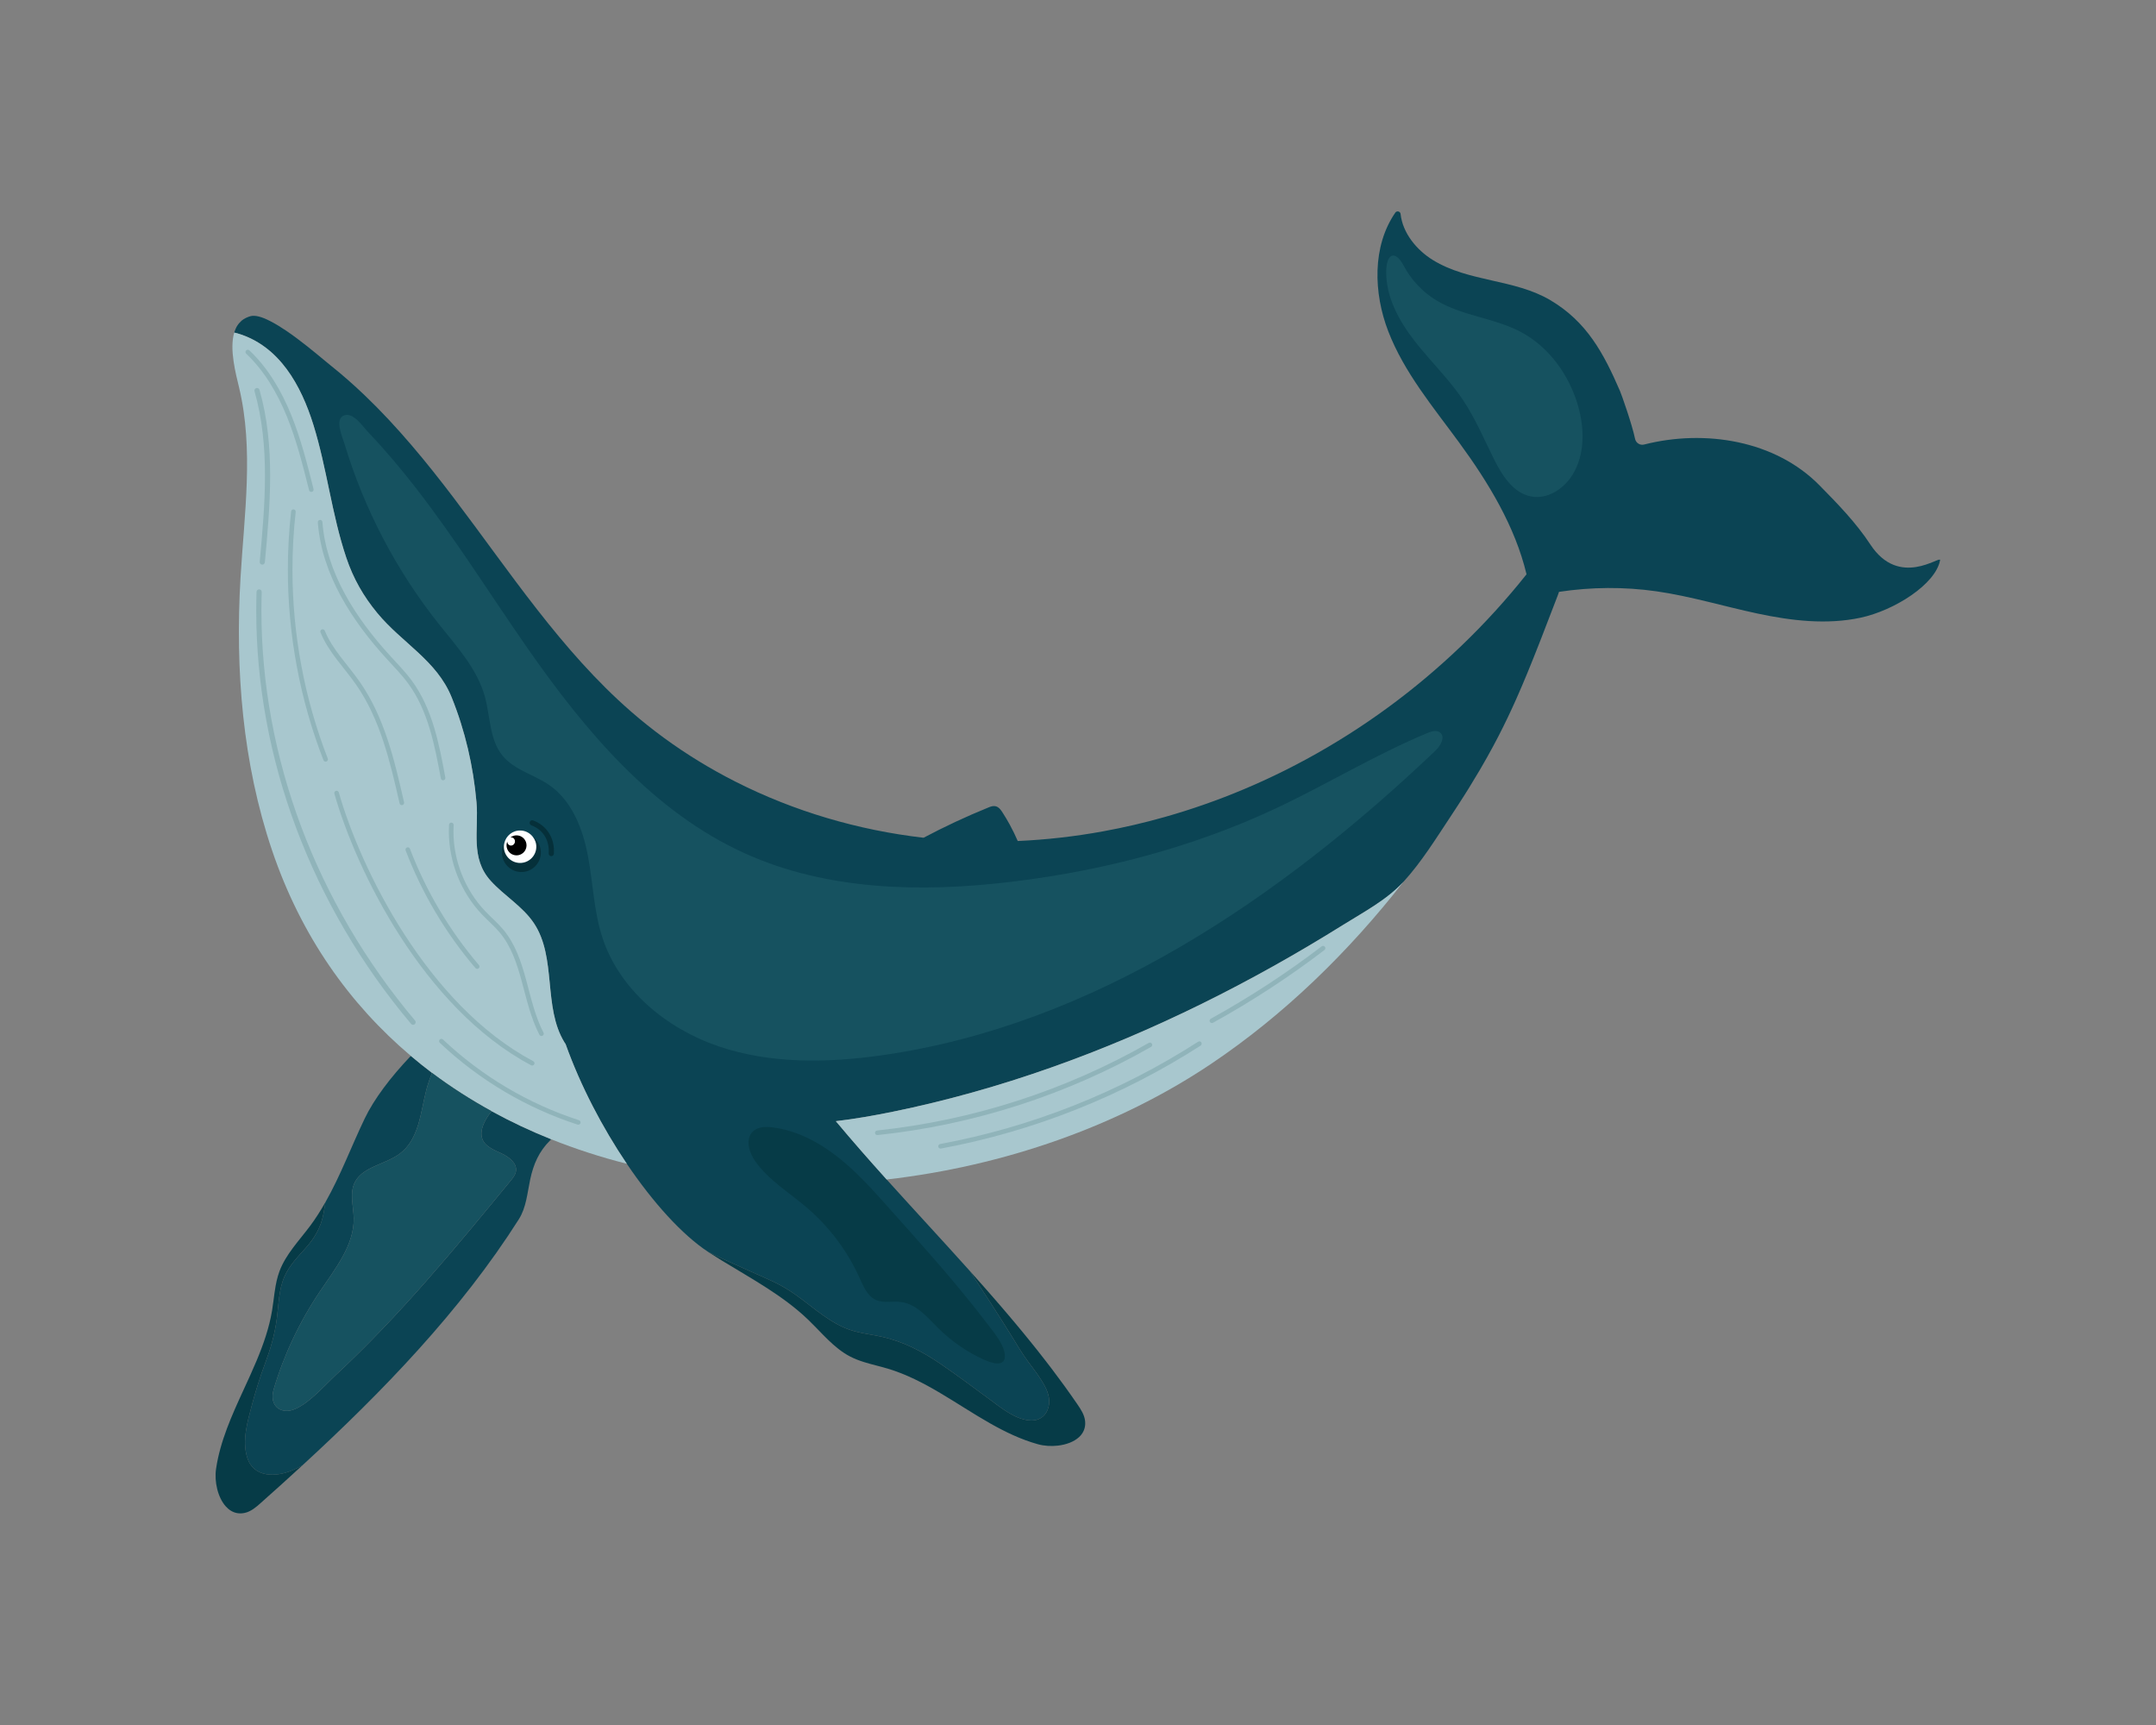 <?xml version="1.0" encoding="utf-8"?>
<!-- Generator: Adobe Illustrator 27.5.0, SVG Export Plug-In . SVG Version: 6.00 Build 0)  -->
<svg version="1.1" id="Capa_2" xmlns="http://www.w3.org/2000/svg" xmlns:xlink="http://www.w3.org/1999/xlink" x="0px" y="0px"
	 viewBox="0 0 2372 1898" style="enable-background:new 0 0 2372 1898;" xml:space="preserve">
<rect x="0" y="0" width="2372" height="1898" fill="#808080" stroke="none"/>
<path style="fill:#0B4454;" d="M2057.736,598.976c-15.738-23.991-35.928-44.745-56.071-65.178
	c-48.538-49.238-125.638-61.844-192.891-44.778c-4.488,1.139-8.959-1.777-9.902-6.31c-3.363-16.17-14.9-48.706-16.576-52.578
	c-18.046-41.656-36.517-76.209-76.664-99.938c-39.621-23.418-89.669-19.815-129.117-44.078
	c-18.219-11.205-33.36-29.921-35.615-50.766c-0.313-2.903-4.148-3.835-5.807-1.432c-25.465,36.885-24.085,88.335-7.691,130.685
	c17.523,45.264,49.38,83.189,78.039,122.363c32.201,44.016,61.46,92.145,74.024,144.796
	c-43.902,55.266-95.265,104.607-152.197,146.341c-14.339,10.511-29.03,20.541-44.043,30.063
	c-15.013,9.521-30.346,18.535-45.97,27.015c-15.624,8.48-31.539,16.425-47.714,23.81c-14.002,6.393-28.207,12.367-42.583,17.906
	c-14.376,5.539-28.926,10.642-43.617,15.291c-7.346,2.325-14.727,4.536-22.14,6.632c-22.24,6.287-44.767,11.535-67.479,15.683
	c-31.077,5.677-62.503,9.258-94.02,10.668c-2.622-6.027-5.48-11.952-8.619-17.726c-2.465-4.533-5.103-8.95-7.891-13.289
	c-1.527-2.377-3.172-4.897-5.542-6.316c-0.987-0.591-2.099-0.992-3.381-1.112c-2.359-0.22-4.663,0.678-6.858,1.569
	c-24.323,9.871-48.132,21.003-71.333,33.283c-71.86-8.297-142.469-29.032-206.898-61.693c-13.716-6.952-27.151-14.441-40.26-22.458
	c-13.109-8.016-25.891-16.562-38.298-25.63c-12.408-9.068-24.442-18.657-36.054-28.761
	C617.43,715.915,560.884,628.94,499.026,547.521c-30-39.487-61.814-78.226-97.733-112.598
	c-11.973-11.457-24.402-22.429-37.372-32.782c-1.84-1.469-4.289-3.501-7.203-5.923c-10.202-8.474-26.117-21.72-41.655-32.276
	c-5.891-4.002-11.691-7.542-17.141-10.365c-2.766-1.432-5.467-2.735-7.99-3.705c-3.748-1.442-7.181-2.317-10.157-2.451
	c-1.488-0.067-2.862,0.051-4.104,0.377c-1.727,0.453-3.269,1.07-4.729,1.758c-0.359,0.169-0.718,0.338-1.062,0.521
	c-1.342,0.712-2.6,1.496-3.718,2.399c-0.248,0.2-0.459,0.432-0.697,0.641c-0.854,0.751-1.641,1.558-2.365,2.416
	c-0.322,0.382-0.653,0.756-0.95,1.157c-0.749,1.01-1.433,2.071-2.034,3.196c-0.3,0.562-0.556,1.157-0.821,1.744
	c-0.321,0.711-0.621,1.439-0.894,2.185c-0.246,0.673-0.504,1.337-0.713,2.036c0,0,0,0.001,0,0.002
	c1.124,0.291,2.255,0.505,3.377,0.833c46.428,13.557,70.28,57.46,83.735,100.706c14.924,47.97,20.167,98.485,36.189,146.122
	c7.699,22.891,18.796,42.39,34.205,61.004c27.16,32.809,65.336,52.084,81.612,92.364c14.94,36.974,23.91,75.935,27.424,115.624
	c2.707,30.574-7.173,61.204,15.54,86.361c14.954,16.564,35.3,28.174,47.668,46.75c25.262,37.941,9.745,92.287,33.617,131.118
	c0.388,0.631,0.826,1.215,1.23,1.831c16.297,45.695,40.503,91.94,67.332,131.662c28.946,42.858,60.931,78.089,89.331,96.826
	c15.856,7.836,32.061,14.981,48.223,22.224c13.761,6.167,28.079,11.967,40.824,20.09c10.621,6.769,20.362,14.744,30.392,22.33
	c9.829,7.434,20.162,14.454,31.561,19.27c12.612,5.329,25.83,6.452,39.071,9.282c24.337,5.201,46.151,16.631,66.516,30.632
	c18.077,12.428,35.736,25.561,53.382,38.595c12.818,9.469,28.932,22.816,45.672,23.148c8.004,0.158,14.806-4.046,17.89-11.522
	c3.666-8.886,1.431-17.901-2.885-26.074c-5.012-9.49-11.591-17.973-18.023-26.52c-7.366-9.787-13.396-20.471-19.88-30.851
	c-14.519-23.241-29.656-46.595-44.674-69.513c-30.308-33.807-61.132-66.873-91.536-100.632
	c-19.064-21.167-37.809-42.498-55.909-64.157c21.041-2.474,41.997-6.157,62.716-10.393c117.915-24.105,231.863-65.5,339.718-118.623
	c53.418-26.312,105.396-55.513,155.907-87.036c22.96-14.329,48.077-27.514,66.277-47.416c0.025-0.027,0.048-0.056,0.073-0.083
	c19.625-21.48,35.899-47.848,51.945-72.037c5.513-8.312,10.669-16.267,15.519-23.948c1.617-2.56,3.199-5.089,4.75-7.591
	c4.077-6.578,7.914-12.951,11.583-19.201c5.19-8.84,10.012-17.415,14.553-25.859c2.016-3.748,3.991-7.479,5.907-11.193
	c3.482-6.748,6.813-13.461,10.045-20.219c1.815-3.794,3.594-7.608,5.356-11.445c1.377-2.997,2.744-6.005,4.099-9.044
	c4.117-9.238,8.15-18.698,12.223-28.572c4.074-9.873,8.187-20.159,12.463-31.048c1.069-2.722,2.148-5.482,3.24-8.283
	c5.456-14.003,11.214-29.022,17.515-45.429c0.315-0.82,0.655-1.746,1.015-2.766c0.226-0.64,0.472-1.377,0.713-2.087
	c35.418-5.396,71.616-5.685,107.085-0.62c37.691,5.381,74.276,16.592,111.518,24.508c37.242,7.916,76.045,12.503,113.271,4.516
	c37.217-7.986,82.705-36.933,87.398-63.344l0.012-0.024C2134.583,610.882,2089.486,647.374,2057.736,598.976z"/>
<path style="fill:#0B4454;" d="M540.865,1222.391c-3.429,4.22-6.422,8.703-8.59,13.682c-2.412,5.544-3.712,11.903-1.392,17.425
	c3.387,8.064,12.983,11.674,21.202,15.524c8.218,3.851,16.894,10.659,15.581,19.301c-0.616,4.055-3.38,7.508-6.05,10.757
	c-60.613,73.777-121.467,147.81-191.951,213.312c-12.353,11.479-31.255,33.421-47.961,38.694
	c-13.146,4.15-25.916-4.785-20.565-22.858c11.247-37.983,28.491-74.442,50.981-107.785c16.95-25.128,37.703-50.946,37.046-80.555
	c-0.297-13.407-4.94-27.634,1.42-39.703c8.922-16.933,33.371-19.272,49.118-30.982c21.352-15.877,22.86-45.023,29.244-69.894
	c1.673-6.518,3.883-12.844,6.384-19.053c-7.969-5.987-15.73-12.255-23.354-18.703c-22.772,23.947-40.534,47.699-50.64,68.709
	c-14.741,30.649-26.606,62.855-43.393,92.373c-0.625,4.314-1.307,8.618-2.143,12.9c-2.913,14.914-9.597,26.24-19.591,37.427
	c-8.656,9.689-17.763,19.051-23.141,31.086c-6.376,14.268-6.498,31.198-8.51,46.491c-2.28,17.323-6.819,33.033-12.927,49.364
	c-5.767,15.421-10.548,30.861-14.777,46.752c-4.746,17.839-10.556,38.064-4.997,56.396c6.9,22.752,31.705,22.119,50.012,14.268
	c3.782-1.622,7.438-3.513,10.996-5.506c87.883-80.784,174.072-169.839,237.951-270.578c8.167-12.879,9.288-28.672,12.478-43.696
	c3.574-16.833,9.674-30.996,22.082-43.195c0.355-0.349,0.727-0.699,1.093-1.047C583.896,1244.274,561.983,1233.976,540.865,1222.391
	z"/>
<path style="fill:#A8C7CE;" d="M622.284,1148.565c-0.404-0.616-0.842-1.2-1.23-1.831c-23.872-38.831-8.355-93.177-33.617-131.118
	c-12.368-18.575-32.714-30.186-47.668-46.75c-22.713-25.157-12.833-55.787-15.54-86.361c-3.514-39.69-12.484-78.65-27.424-115.624
	c-16.275-40.28-54.451-59.555-81.612-92.364c-15.409-18.614-26.507-38.113-34.205-61.004
	c-16.022-47.637-21.265-98.152-36.189-146.122c-13.454-43.246-37.307-87.15-83.735-100.706c-1.122-0.328-2.252-0.542-3.377-0.833
	c-5.467,18.311,1.701,45.23,5.319,60.325c16.382,68.355,5.682,139.802,1.576,209.972c-5.899,100.815,2.321,203.418,34.662,299.086
	c31.943,94.486,85.409,169.383,152.734,226.318c7.624,6.448,15.385,12.715,23.354,18.703c20.765,15.6,42.69,29.604,65.532,42.134
	c21.118,11.584,43.032,21.882,65.606,30.906c26.883,10.746,54.675,19.721,83.145,26.93
	C662.787,1240.505,638.581,1194.26,622.284,1148.565z"/>
<path style="fill:#165260;" d="M1584.253,805.761c-3.794-2.933-9.251-1.267-13.682,0.567
	c-57.084,23.627-110.018,56.173-165.925,82.465c-67.122,31.566-138.313,53.954-211.113,68.424
	c-27.01,5.368-54.241,9.646-81.567,12.899c-98.341,11.705-201.467,9.573-291.782-31.062
	c-101.439-45.64-176.23-134.748-239.817-226.014c-40.679-58.387-78.4-118.894-122.02-175.194
	c-16.772-21.647-34.409-42.647-53.311-62.472c-5.826-6.111-15.991-21.766-26.071-18.548c-11.548,3.687-2.207,23.957,0.063,31.485
	c21.661,71.839,57.099,139.498,103.819,198.213c19.799,24.881,42.22,49.314,50.638,79.977c6.051,22.043,4.969,47.337,19.527,64.961
	c12.95,15.68,34.639,20.619,51.345,32.214c24.945,17.313,36.851,48.103,42.48,77.94c5.63,29.837,6.448,60.714,15.843,89.588
	c18.724,57.543,70.413,100.258,127.698,119.758c57.285,19.5,119.665,18.423,179.58,9.936
	c233.21-33.036,438.487-172.64,609.151-334.973C1584.858,820.457,1590.53,810.614,1584.253,805.761z"/>
<path style="fill:#063B47;" d="M321.871,1617.319c-18.307,7.851-43.112,8.484-50.012-14.268
	c-5.559-18.332,0.251-38.557,4.997-56.396c4.228-15.891,9.009-31.331,14.777-46.752c6.108-16.331,10.648-32.041,12.927-49.364
	c2.013-15.292,2.135-32.223,8.51-46.491c5.378-12.035,14.485-21.397,23.141-31.086c9.995-11.187,16.678-22.513,19.591-37.427
	c0.836-4.282,1.519-8.586,2.143-12.9l0,0c-2.478,4.357-5.056,8.661-7.762,12.893c-2.773,4.335-5.681,8.597-8.777,12.757
	c-12.138,16.312-26.942,31.386-33.954,50.227c-0.644,1.73-1.216,3.477-1.729,5.239c-1.026,3.522-1.816,7.101-2.471,10.713
	c-0.981,5.417-1.658,10.908-2.37,16.391c-0.475,3.655-0.965,7.307-1.571,10.932c-3.171,18.955-9.508,37.121-16.994,54.998
	c-4.492,10.725-9.397,21.347-14.281,31.971c-13.022,28.332-25.889,56.685-30.337,87.102c-2.034,13.911,1.851,31.349,10.663,41.215
	c1.763,1.974,3.722,3.643,5.871,4.922c4.297,2.557,9.351,3.547,15.097,2.26c1.714-0.384,3.341-0.968,4.899-1.7
	c3.116-1.465,5.953-3.519,8.643-5.742c1.345-1.111,2.653-2.265,3.94-3.408c0.051-0.046,0.103-0.092,0.154-0.138
	c7.573-6.725,15.16-13.515,22.746-20.365c0.131-0.118,0.261-0.236,0.392-0.354c7.59-6.855,15.182-13.768,22.762-20.737
	C329.301,1613.812,325.663,1615.693,321.871,1617.319z"/>
<path style="fill:#165260;" d="M439.704,1269.205c-15.747,11.71-40.197,14.049-49.118,30.982
	c-6.359,12.069-1.717,26.296-1.42,39.703c0.657,29.61-20.097,55.428-37.046,80.555c-22.49,33.343-39.735,69.802-50.981,107.785
	c-5.351,18.073,7.419,27.008,20.565,22.858c16.706-5.274,35.608-27.215,47.961-38.694
	c70.484-65.502,131.337-139.535,191.951-213.312c2.67-3.249,5.435-6.702,6.05-10.757c1.313-8.642-7.363-15.45-15.581-19.301
	c-8.219-3.85-17.815-7.46-21.202-15.524c-2.319-5.522-1.02-11.881,1.392-17.425c2.168-4.979,5.161-9.462,8.59-13.682
	c-22.842-12.53-44.767-26.534-65.532-42.134c-2.501,6.209-4.711,12.535-6.384,19.053
	C462.564,1224.182,461.056,1253.328,439.704,1269.205z"/>
<path style="fill:#A8C7CE;" d="M1477.912,1017.304c-50.512,31.523-102.49,60.724-155.907,87.036
	c-107.855,53.123-221.804,94.518-339.718,118.623c-20.719,4.236-41.675,7.919-62.716,10.393c18.1,21.659,36.845,42.99,55.909,64.157
	c128.891-14.751,254.693-58.492,356.955-127.193c80.949-54.385,151.583-123.474,211.828-200.515
	c-0.025,0.027-0.048,0.056-0.073,0.083C1525.988,989.789,1500.872,1002.975,1477.912,1017.304z"/>
<path style="fill:#063B47;" d="M1111.688,1467.657c6.484,10.38,12.514,21.063,19.88,30.851c6.432,8.547,13.011,17.029,18.023,26.52
	c4.316,8.173,6.551,17.188,2.885,26.074c-3.084,7.476-9.885,11.68-17.89,11.522c-16.74-0.331-32.854-13.679-45.672-23.148
	c-17.645-13.034-35.304-26.168-53.382-38.595c-20.365-14-42.179-25.43-66.516-30.632c-13.241-2.83-26.459-3.953-39.071-9.282
	c-11.399-4.816-21.732-11.836-31.561-19.27c-10.03-7.586-19.771-15.561-30.392-22.33c-12.745-8.123-27.062-13.923-40.824-20.09
	c-16.161-7.243-32.368-14.388-48.224-22.224l1.019,0.692c4.634,3.002,9.32,5.933,14.034,8.823c33,20.233,67.406,38.499,95.485,65.52
	c5.494,5.287,10.768,10.924,16.153,16.398c3.59,3.648,7.229,7.224,11.017,10.576c3.788,3.351,7.723,6.477,11.904,9.225
	c2.091,1.374,4.243,2.654,6.469,3.82c4.905,2.57,10.044,4.521,15.294,6.178c8.751,2.763,17.81,4.711,26.608,7.358
	c40.487,12.18,75.257,39.082,112.278,60.068c16.828,9.539,34.122,17.856,52.63,23.012c6.772,1.886,14.605,2.417,22.107,1.538
	c9.003-1.055,17.53-4.138,23.176-9.34c3.764-3.468,6.246-7.877,6.736-13.255c0.122-1.344,0.121-2.749-0.018-4.215
	c-0.164-1.748-0.539-3.437-1.068-5.075c-1.059-3.275-2.74-6.349-4.606-9.298c-0.933-1.474-1.912-2.917-2.884-4.338
	c-4.635-6.781-9.388-13.503-14.22-20.184c-1.692-2.339-3.441-4.65-5.156-6.977c-3.171-4.306-6.344-8.609-9.588-12.877
	c-2.137-2.812-4.32-5.601-6.487-8.398c-2.889-3.728-5.778-7.455-8.717-11.158c-2.417-3.045-4.863-6.076-7.312-9.106
	c-2.729-3.378-5.466-6.753-8.231-10.113c-2.667-3.24-5.35-6.471-8.048-9.695c-2.561-3.061-5.134-6.116-7.721-9.163
	c-2.933-3.456-5.873-6.907-8.836-10.347c-2.295-2.664-4.603-5.321-6.914-7.977c-3.306-3.799-6.613-7.598-9.949-11.382
	c-1.711-1.941-3.433-3.875-5.151-5.812c-3.968-4.474-7.936-8.948-11.935-13.405
	C1082.113,1421.181,1097.093,1444.295,1111.688,1467.657z"/>
<path style="fill:#05303A;" d="M586.193,920.51c2.493,3.189,3.983,7.189,3.831,11.551c-0.344,9.848-8.606,17.554-18.454,17.21
	c-9.848-0.343-17.554-8.605-17.211-18.454c0.036-1.024,0.206-2.007,0.406-2.977c-1.484,2.786-2.44,5.9-2.557,9.268
	c-0.413,11.825,8.839,21.745,20.663,22.157c11.825,0.413,21.745-8.839,22.157-20.663
	C595.285,931.205,591.762,924.555,586.193,920.51z"/>
<path style="fill:#FFFFFF;" d="M586.193,920.51c-3.135-4.012-7.893-6.712-13.38-6.903c-8.825-0.308-16.327,5.864-18.049,14.233
	c-0.199,0.971-0.37,1.954-0.406,2.977c-0.344,9.849,7.362,18.111,17.211,18.454c9.849,0.344,18.111-7.362,18.454-17.21
	C590.176,927.699,588.686,923.699,586.193,920.51z"/>
<path d="M568.665,918.938c-2.728-0.095-5.227,0.848-7.206,2.425c0.701-0.179,1.427-0.242,2.157-0.018
	c2.235,0.687,3.461,3.179,2.739,5.566c-0.722,2.387-3.119,3.765-5.354,3.078c-1.791-0.551-2.879-2.267-2.89-4.154
	c-0.467,1.157-0.781,2.396-0.827,3.716c-0.211,6.074,4.54,11.169,10.614,11.381c6.074,0.212,11.169-4.54,11.381-10.614
	C579.491,924.245,574.739,919.149,568.665,918.938z"/>
<path style="fill:#05303A;" d="M603.669,938.798c-0.112,1.569,1.07,2.933,2.64,3.044c1.57,0.112,2.933-1.07,3.044-2.639
	c0.074-1.031,0.111-2.054,0.111-3.067c0.063-15.071-8.31-28.202-22.955-33.624c-1.474-0.552-3.116,0.196-3.667,1.67
	c-0.551,1.474,0.197,3.116,1.671,3.668v-0.001c12.451,4.714,19.19,15.252,19.253,28.286
	C603.765,937.012,603.733,937.899,603.669,938.798z"/>
<path style="fill:#90B4BA;" d="M456.31,1126.701c1.204-1.014,1.357-2.812,0.343-4.015
	C347.628,993.293,287.605,832.667,287.608,671.798c0-6.849,0.109-13.699,0.327-20.547c0.05-1.573-1.185-2.889-2.758-2.938
	c-1.573-0.05-2.888,1.184-2.938,2.758v0c-0.22,6.909-0.33,13.819-0.33,20.729c0.003,162.291,60.531,324.179,170.386,454.56
	C453.309,1127.561,455.106,1127.715,456.31,1126.701z"/>
<path style="fill:#90B4BA;" d="M285.723,618.006c-0.146,1.567,1.007,2.955,2.574,3.101c1.567,0.146,2.956-1.007,3.101-2.574l0,0
	c2.919-31.452,5.813-63.414,5.814-95.196c0-31.912-2.92-63.653-11.711-94.487c-0.431-1.514-2.008-2.391-3.521-1.959
	c-1.513,0.432-2.391,2.009-1.959,3.522c8.599,30.157,11.493,61.357,11.493,92.925C291.513,554.773,288.642,586.564,285.723,618.006z
	"/>
<path style="fill:#90B4BA;" d="M340.033,539.23c0.34,1.358,1.717,2.182,3.075,1.841c1.358-0.341,2.182-1.717,1.841-3.075
	c-6.899-27.48-13.853-55.188-24.577-81.572c-10.731-26.386-25.441-51.582-46.038-71.034c-1.018-0.961-2.622-0.915-3.583,0.103
	c-0.961,1.017-0.915,2.622,0.103,3.583v-0.001c19.881,18.766,34.28,43.318,44.822,69.258
	C326.225,484.275,333.138,511.75,340.033,539.23z"/>
<path style="fill:#90B4BA;" d="M323.094,560.313c-1.391-0.157-2.646,0.844-2.802,2.235v-0.001
	c-2.402,21.291-3.594,42.713-3.594,64.135c0.001,71.479,13.273,142.958,39.19,209.589c0.508,1.305,1.976,1.951,3.281,1.444
	c1.305-0.507,1.951-1.976,1.444-3.28c-25.686-66.034-38.846-136.901-38.845-207.752c0-21.234,1.181-42.466,3.562-63.566
	C325.485,561.725,324.485,560.471,323.094,560.313z"/>
<path style="fill:#90B4BA;" d="M449.268,752.156c21.615,29.584,28.963,67.359,35.708,104.151c0.253,1.377,1.574,2.287,2.951,2.035
	c1.377-0.253,2.288-1.574,2.035-2.951c-6.78-36.794-14.111-75.37-36.599-106.223c-7.216-9.883-15.703-18.556-23.767-27.36
	c-38.175-41.644-70.669-91.831-74.88-147.547c-0.106-1.396-1.324-2.441-2.719-2.336c-1.396,0.107-2.441,1.324-2.335,2.72
	c4.389,57.494,37.668,108.525,76.196,150.587C434.001,734.114,442.344,742.662,449.268,752.156z"/>
<path style="fill:#90B4BA;" d="M586.699,1167.391c-58.389-30.979-106.002-83.998-141.929-139.772
	c-35.932-55.76-60.185-114.257-72.016-155.917c-0.383-1.346-1.784-2.128-3.13-1.745c-1.346,0.383-2.128,1.785-1.745,3.131
	l-0.001-0.001c11.989,42.187,36.391,101.023,72.631,157.276c36.244,56.239,84.319,109.914,143.814,141.504
	c1.236,0.656,2.771,0.186,3.427-1.05C588.405,1169.58,587.935,1168.046,586.699,1167.391z"/>
<path style="fill:#90B4BA;" d="M549.753,1025.798c12.644,15.106,18.883,33.93,24.253,53.69c5.382,19.742,9.872,40.361,19.463,58.813
	c0.647,1.242,2.177,1.724,3.418,1.078c1.242-0.646,1.725-2.177,1.079-3.418c-9.187-17.634-13.66-37.892-19.069-57.805
	c-5.422-19.896-11.803-39.508-25.255-55.61c-6.175-7.373-13.392-13.459-19.697-20.079c-22.284-23.349-35.06-55.593-35.053-87.859
	c0-2.34,0.067-4.681,0.202-7.018c0.081-1.398-0.987-2.596-2.383-2.677c-1.398-0.081-2.596,0.986-2.677,2.384l-0.001,0
	c-0.141,2.436-0.21,4.873-0.21,7.311c0.007,33.599,13.242,67.015,36.454,91.358C536.844,1012.84,543.966,1018.865,549.753,1025.798z
	"/>
<path style="fill:#90B4BA;" d="M487.343,1143.477c-1.017-0.963-2.621-0.919-3.583,0.098s-0.918,2.621,0.098,3.583v-0.001
	c43.027,40.737,95.218,71.711,151.587,89.965c1.331,0.431,2.76-0.299,3.192-1.63c0.432-1.332-0.299-2.761-1.63-3.192
	C581.363,1214.283,529.813,1183.689,487.343,1143.477z"/>
<path style="fill:#90B4BA;" d="M439.614,883.731c0.31,1.365,1.668,2.219,3.033,1.909c1.365-0.31,2.219-1.668,1.909-3.033
	c-10.471-46.008-21.505-93.657-48.959-132.841c-13.333-18.961-29.972-35.425-38.282-55.971c-0.527-1.297-2.005-1.921-3.302-1.394
	c-1.297,0.527-1.921,2.005-1.395,3.302l0,0c8.9,21.82,25.91,38.492,38.828,56.973C418.165,790.757,429.169,837.722,439.614,883.731z
	"/>
<path style="fill:#90B4BA;" d="M451.007,933.7c-0.499-1.308-1.963-1.964-3.272-1.465c-1.308,0.499-1.964,1.963-1.465,3.271h-0.001
	c17.96,47.107,44.059,91.091,76.799,129.429c0.909,1.064,2.508,1.19,3.573,0.282c1.064-0.909,1.19-2.509,0.281-3.573
	C494.563,1023.751,468.758,980.262,451.007,933.7z"/>
<path style="fill:#90B4BA;" d="M1267.307,1148.183c-0.694-1.215-2.242-1.638-3.458-0.943
	c-91.554,52.296-194.062,85.34-298.922,96.358c-1.392,0.146-2.402,1.394-2.255,2.786c0.146,1.392,1.393,2.402,2.786,2.256l0,0
	c105.565-11.094,208.735-44.351,300.906-96.998C1267.579,1150.947,1268.001,1149.398,1267.307,1148.183z"/>
<path style="fill:#90B4BA;" d="M1318.167,1145.949c-86.143,55.403-183.151,93.861-283.857,112.532
	c-1.377,0.255-2.285,1.578-2.03,2.954c0.255,1.376,1.577,2.285,2.954,2.03l0,0c101.357-18.793,198.972-57.492,285.675-113.253
	c1.177-0.757,1.517-2.325,0.76-3.503C1320.912,1145.532,1319.344,1145.192,1318.167,1145.949z"/>
<path style="fill:#90B4BA;" d="M1454.09,1041.038c-38.643,29.496-79.462,56.139-122.017,79.641
	c-1.226,0.677-1.671,2.218-0.993,3.444c0.676,1.226,2.218,1.67,3.444,0.993h0c42.774-23.622,83.802-50.402,122.642-80.05
	c1.113-0.849,1.326-2.439,0.477-3.552C1456.792,1040.402,1455.202,1040.189,1454.09,1041.038z"/>
<path style="fill:#063B47;" d="M828.491,1244.511c-8.906,8.278-4.447,23.301,2.605,33.204c14.751,20.718,37.27,34.242,56.608,50.76
	c24.716,21.112,44.683,47.751,58.013,77.398c4.219,9.383,8.612,19.954,18.005,24.15c8.544,3.817,18.502,1.047,27.777,2.282
	c16.847,2.245,28.748,16.871,40.823,28.832c14.488,14.351,31.538,26.108,50.103,34.547c9.637,4.381,24.361,8.692,23-5.602
	c-1.126-11.828-12.263-24.631-19.129-33.669c-5.536-7.286-11.17-14.493-16.885-21.636c-29.166-36.45-60.444-71.201-91.558-106.027
	c-17.663-19.772-35.407-39.697-56.269-56.06c-20.862-16.363-45.243-29.137-71.542-32.496
	C842.528,1239.234,834.039,1239.354,828.491,1244.511z"/>
<path style="fill:#165260;" d="M1672.646,364.87c-29.175-15.275-64.168-17.35-92.33-34.42c-15.158-9.187-27.755-22.55-36.035-38.222
	c-9.326-17.654-18.886-13.262-19.199,5.935c-0.457,27.999,13.692,54.262,30.835,76.405c5.552,7.17,11.455,14.066,17.431,20.903
	c12.476,14.274,25.268,28.288,35.832,44.002c13.856,20.611,23.557,43.666,34.629,65.897c8.925,17.92,21.243,37.233,40.937,40.833
	c17.863,3.265,35.801-8.454,45.328-23.913c13.808-22.403,13.3-51.155,5.919-76.416
	C1726.115,412.068,1703.849,381.207,1672.646,364.87z"/>
</svg>
